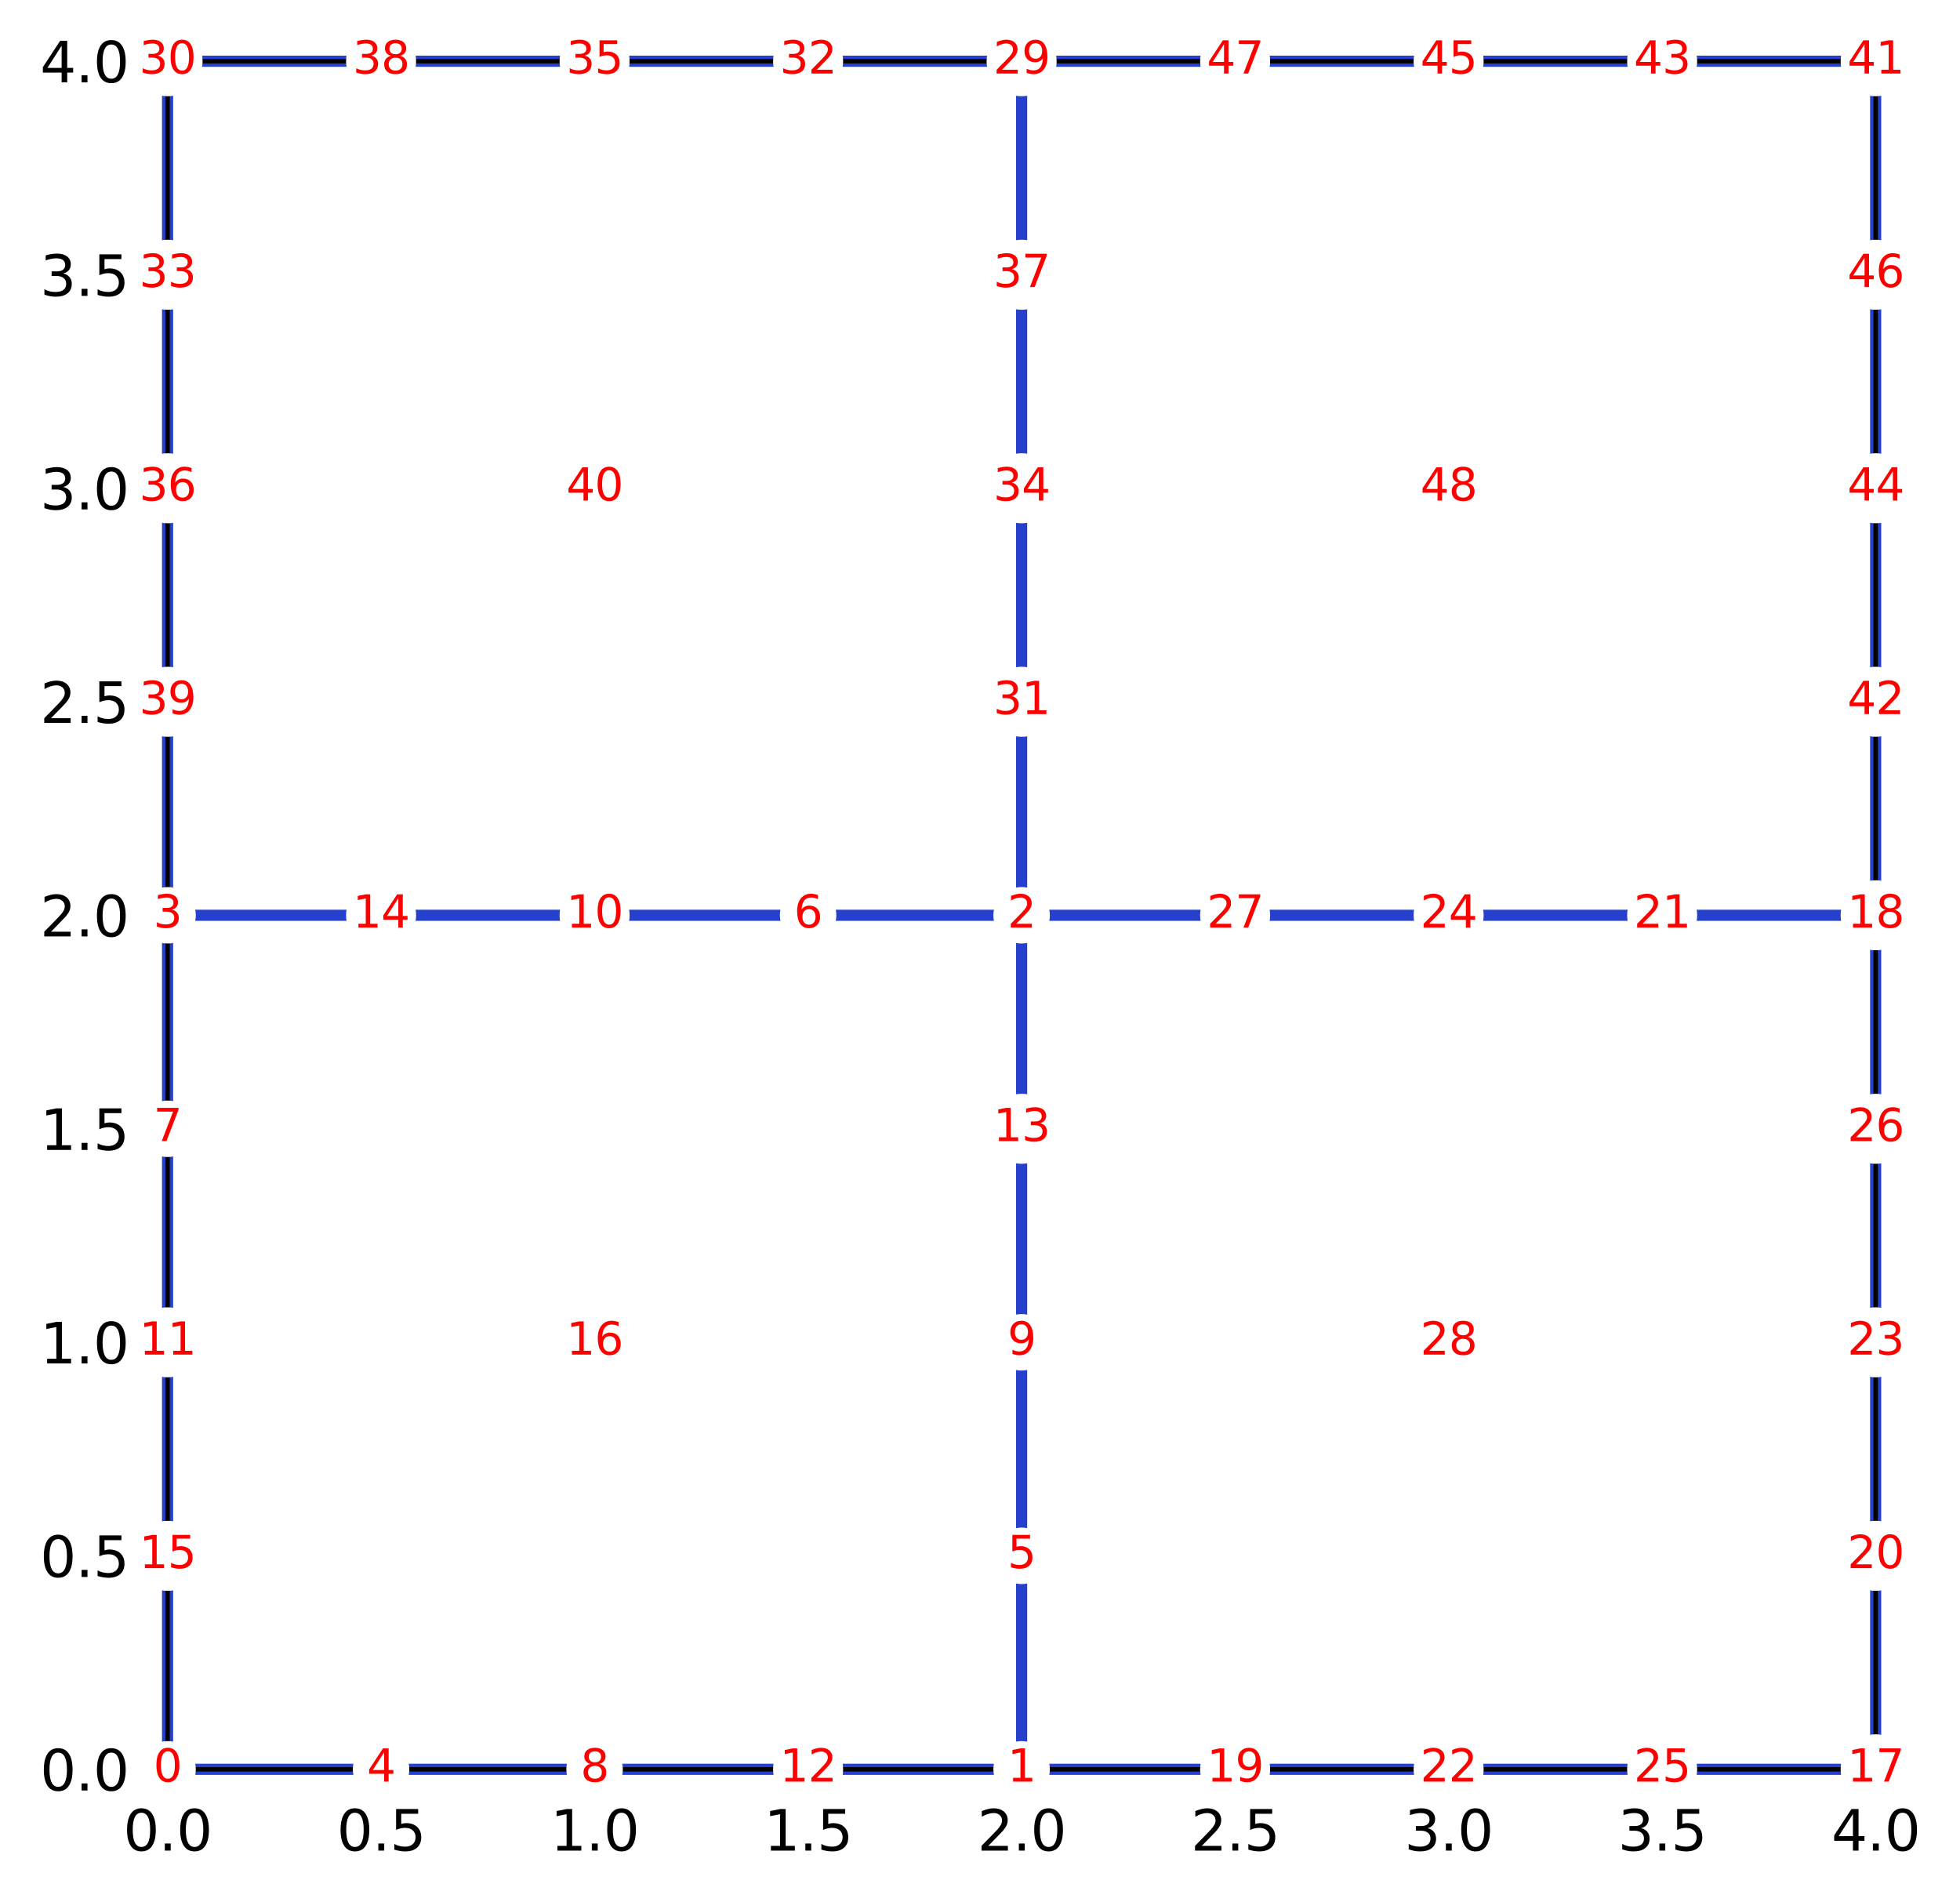 <?xml version="1.0" encoding="utf-8" standalone="no"?>
<!DOCTYPE svg PUBLIC "-//W3C//DTD SVG 1.1//EN"
  "http://www.w3.org/Graphics/SVG/1.1/DTD/svg11.dtd">
<svg xmlns:xlink="http://www.w3.org/1999/xlink" width="352.104pt" height="341.727pt" viewBox="0 0 352.104 341.727" xmlns="http://www.w3.org/2000/svg" version="1.1">
 <defs>
  <style type="text/css">*{stroke-linejoin: round; stroke-linecap: butt}</style>
 </defs>
 <g id="figure_1">
  <g id="patch_1">
   <path d="M 0 341.727 
L 352.104 341.727 
L 352.104 0 
L 0 0 
z
" style="fill: #ffffff"/>
  </g>
  <g id="axes_1">
   <g id="patch_2">
    <path d="M 30.103 317.849 
L 336.952 317.849 
L 336.952 10.999 
L 30.103 10.999 
z
" style="fill: #ffffff"/>
   </g>
   <g id="patch_3">
    <path d="M 30.103 164.424 
C 30.103 113.282 30.103 62.141 30.103 10.999 
M 183.528 10.999 
C 234.669 10.999 285.811 10.999 336.952 10.999 
M 183.528 10.999 
C 183.528 62.141 183.528 113.282 183.528 164.424 
M 30.103 164.424 
C 81.245 164.424 132.386 164.424 183.528 164.424 
M 336.952 317.849 
C 285.811 317.849 234.669 317.849 183.528 317.849 
M 336.952 10.999 
C 336.952 62.141 336.952 113.282 336.952 164.424 
M 183.528 317.849 
C 132.386 317.849 81.245 317.849 30.103 317.849 
M 336.952 164.424 
C 336.952 215.565 336.952 266.707 336.952 317.849 
M 183.528 164.424 
C 234.669 164.424 285.811 164.424 336.952 164.424 
M 30.103 317.849 
C 30.103 266.707 30.103 215.565 30.103 164.424 
M 30.103 10.999 
C 81.245 10.999 132.386 10.999 183.528 10.999 
M 183.528 164.424 
C 183.528 215.565 183.528 266.707 183.528 317.849 
" style="fill: none; stroke: #2440cd; stroke-width: 2; stroke-linejoin: miter"/>
   </g>
   <g id="matplotlib.axis_1">
    <g id="xtick_1">
     <g id="line2d_1">
      <defs>
       <path id="m50e569159c" d="M 0 0 
L 0 3.5 
" style="stroke: #000000; stroke-width: 0.8"/>
      </defs>
      <g>
       <use xlink:href="#m50e569159c" x="30.103" y="317.849" style="stroke: #000000; stroke-width: 0.8"/>
      </g>
     </g>
     <g id="text_1">
      <!-- 0.0 -->
      <g transform="translate(22.152 332.447)scale(0.1 -0.1)">
       <defs>
        <path id="DejaVuSans-30" d="M 2034 4250 
Q 1547 4250 1301 3770 
Q 1056 3291 1056 2328 
Q 1056 1369 1301 889 
Q 1547 409 2034 409 
Q 2525 409 2770 889 
Q 3016 1369 3016 2328 
Q 3016 3291 2770 3770 
Q 2525 4250 2034 4250 
z
M 2034 4750 
Q 2819 4750 3233 4129 
Q 3647 3509 3647 2328 
Q 3647 1150 3233 529 
Q 2819 -91 2034 -91 
Q 1250 -91 836 529 
Q 422 1150 422 2328 
Q 422 3509 836 4129 
Q 1250 4750 2034 4750 
z
" transform="scale(0.016)"/>
        <path id="DejaVuSans-2e" d="M 684 794 
L 1344 794 
L 1344 0 
L 684 0 
L 684 794 
z
" transform="scale(0.016)"/>
       </defs>
       <use xlink:href="#DejaVuSans-30"/>
       <use xlink:href="#DejaVuSans-2e" x="63.623"/>
       <use xlink:href="#DejaVuSans-30" x="95.41"/>
      </g>
     </g>
    </g>
    <g id="xtick_2">
     <g id="line2d_2">
      <g>
       <use xlink:href="#m50e569159c" x="68.459" y="317.849" style="stroke: #000000; stroke-width: 0.8"/>
      </g>
     </g>
     <g id="text_2">
      <!-- 0.5 -->
      <g transform="translate(60.508 332.447)scale(0.1 -0.1)">
       <defs>
        <path id="DejaVuSans-35" d="M 691 4666 
L 3169 4666 
L 3169 4134 
L 1269 4134 
L 1269 2991 
Q 1406 3038 1543 3061 
Q 1681 3084 1819 3084 
Q 2600 3084 3056 2656 
Q 3513 2228 3513 1497 
Q 3513 744 3044 326 
Q 2575 -91 1722 -91 
Q 1428 -91 1123 -41 
Q 819 9 494 109 
L 494 744 
Q 775 591 1075 516 
Q 1375 441 1709 441 
Q 2250 441 2565 725 
Q 2881 1009 2881 1497 
Q 2881 1984 2565 2268 
Q 2250 2553 1709 2553 
Q 1456 2553 1204 2497 
Q 953 2441 691 2322 
L 691 4666 
z
" transform="scale(0.016)"/>
       </defs>
       <use xlink:href="#DejaVuSans-30"/>
       <use xlink:href="#DejaVuSans-2e" x="63.623"/>
       <use xlink:href="#DejaVuSans-35" x="95.41"/>
      </g>
     </g>
    </g>
    <g id="xtick_3">
     <g id="line2d_3">
      <g>
       <use xlink:href="#m50e569159c" x="106.815" y="317.849" style="stroke: #000000; stroke-width: 0.8"/>
      </g>
     </g>
     <g id="text_3">
      <!-- 1.0 -->
      <g transform="translate(98.864 332.447)scale(0.1 -0.1)">
       <defs>
        <path id="DejaVuSans-31" d="M 794 531 
L 1825 531 
L 1825 4091 
L 703 3866 
L 703 4441 
L 1819 4666 
L 2450 4666 
L 2450 531 
L 3481 531 
L 3481 0 
L 794 0 
L 794 531 
z
" transform="scale(0.016)"/>
       </defs>
       <use xlink:href="#DejaVuSans-31"/>
       <use xlink:href="#DejaVuSans-2e" x="63.623"/>
       <use xlink:href="#DejaVuSans-30" x="95.41"/>
      </g>
     </g>
    </g>
    <g id="xtick_4">
     <g id="line2d_4">
      <g>
       <use xlink:href="#m50e569159c" x="145.172" y="317.849" style="stroke: #000000; stroke-width: 0.8"/>
      </g>
     </g>
     <g id="text_4">
      <!-- 1.5 -->
      <g transform="translate(137.22 332.447)scale(0.1 -0.1)">
       <use xlink:href="#DejaVuSans-31"/>
       <use xlink:href="#DejaVuSans-2e" x="63.623"/>
       <use xlink:href="#DejaVuSans-35" x="95.41"/>
      </g>
     </g>
    </g>
    <g id="xtick_5">
     <g id="line2d_5">
      <g>
       <use xlink:href="#m50e569159c" x="183.528" y="317.849" style="stroke: #000000; stroke-width: 0.8"/>
      </g>
     </g>
     <g id="text_5">
      <!-- 2.0 -->
      <g transform="translate(175.576 332.447)scale(0.1 -0.1)">
       <defs>
        <path id="DejaVuSans-32" d="M 1228 531 
L 3431 531 
L 3431 0 
L 469 0 
L 469 531 
Q 828 903 1448 1529 
Q 2069 2156 2228 2338 
Q 2531 2678 2651 2914 
Q 2772 3150 2772 3378 
Q 2772 3750 2511 3984 
Q 2250 4219 1831 4219 
Q 1534 4219 1204 4116 
Q 875 4013 500 3803 
L 500 4441 
Q 881 4594 1212 4672 
Q 1544 4750 1819 4750 
Q 2544 4750 2975 4387 
Q 3406 4025 3406 3419 
Q 3406 3131 3298 2873 
Q 3191 2616 2906 2266 
Q 2828 2175 2409 1742 
Q 1991 1309 1228 531 
z
" transform="scale(0.016)"/>
       </defs>
       <use xlink:href="#DejaVuSans-32"/>
       <use xlink:href="#DejaVuSans-2e" x="63.623"/>
       <use xlink:href="#DejaVuSans-30" x="95.41"/>
      </g>
     </g>
    </g>
    <g id="xtick_6">
     <g id="line2d_6">
      <g>
       <use xlink:href="#m50e569159c" x="221.884" y="317.849" style="stroke: #000000; stroke-width: 0.8"/>
      </g>
     </g>
     <g id="text_6">
      <!-- 2.5 -->
      <g transform="translate(213.932 332.447)scale(0.1 -0.1)">
       <use xlink:href="#DejaVuSans-32"/>
       <use xlink:href="#DejaVuSans-2e" x="63.623"/>
       <use xlink:href="#DejaVuSans-35" x="95.41"/>
      </g>
     </g>
    </g>
    <g id="xtick_7">
     <g id="line2d_7">
      <g>
       <use xlink:href="#m50e569159c" x="260.24" y="317.849" style="stroke: #000000; stroke-width: 0.8"/>
      </g>
     </g>
     <g id="text_7">
      <!-- 3.0 -->
      <g transform="translate(252.289 332.447)scale(0.1 -0.1)">
       <defs>
        <path id="DejaVuSans-33" d="M 2597 2516 
Q 3050 2419 3304 2112 
Q 3559 1806 3559 1356 
Q 3559 666 3084 287 
Q 2609 -91 1734 -91 
Q 1441 -91 1130 -33 
Q 819 25 488 141 
L 488 750 
Q 750 597 1062 519 
Q 1375 441 1716 441 
Q 2309 441 2620 675 
Q 2931 909 2931 1356 
Q 2931 1769 2642 2001 
Q 2353 2234 1838 2234 
L 1294 2234 
L 1294 2753 
L 1863 2753 
Q 2328 2753 2575 2939 
Q 2822 3125 2822 3475 
Q 2822 3834 2567 4026 
Q 2313 4219 1838 4219 
Q 1578 4219 1281 4162 
Q 984 4106 628 3988 
L 628 4550 
Q 988 4650 1302 4700 
Q 1616 4750 1894 4750 
Q 2613 4750 3031 4423 
Q 3450 4097 3450 3541 
Q 3450 3153 3228 2886 
Q 3006 2619 2597 2516 
z
" transform="scale(0.016)"/>
       </defs>
       <use xlink:href="#DejaVuSans-33"/>
       <use xlink:href="#DejaVuSans-2e" x="63.623"/>
       <use xlink:href="#DejaVuSans-30" x="95.41"/>
      </g>
     </g>
    </g>
    <g id="xtick_8">
     <g id="line2d_8">
      <g>
       <use xlink:href="#m50e569159c" x="298.596" y="317.849" style="stroke: #000000; stroke-width: 0.8"/>
      </g>
     </g>
     <g id="text_8">
      <!-- 3.5 -->
      <g transform="translate(290.645 332.447)scale(0.1 -0.1)">
       <use xlink:href="#DejaVuSans-33"/>
       <use xlink:href="#DejaVuSans-2e" x="63.623"/>
       <use xlink:href="#DejaVuSans-35" x="95.41"/>
      </g>
     </g>
    </g>
    <g id="xtick_9">
     <g id="line2d_9">
      <g>
       <use xlink:href="#m50e569159c" x="336.952" y="317.849" style="stroke: #000000; stroke-width: 0.8"/>
      </g>
     </g>
     <g id="text_9">
      <!-- 4.0 -->
      <g transform="translate(329.001 332.447)scale(0.1 -0.1)">
       <defs>
        <path id="DejaVuSans-34" d="M 2419 4116 
L 825 1625 
L 2419 1625 
L 2419 4116 
z
M 2253 4666 
L 3047 4666 
L 3047 1625 
L 3713 1625 
L 3713 1100 
L 3047 1100 
L 3047 0 
L 2419 0 
L 2419 1100 
L 313 1100 
L 313 1709 
L 2253 4666 
z
" transform="scale(0.016)"/>
       </defs>
       <use xlink:href="#DejaVuSans-34"/>
       <use xlink:href="#DejaVuSans-2e" x="63.623"/>
       <use xlink:href="#DejaVuSans-30" x="95.41"/>
      </g>
     </g>
    </g>
   </g>
   <g id="matplotlib.axis_2">
    <g id="ytick_1">
     <g id="line2d_10">
      <defs>
       <path id="me2e0b6a404" d="M 0 0 
L -3.5 0 
" style="stroke: #000000; stroke-width: 0.8"/>
      </defs>
      <g>
       <use xlink:href="#me2e0b6a404" x="30.103" y="317.849" style="stroke: #000000; stroke-width: 0.8"/>
      </g>
     </g>
     <g id="text_10">
      <!-- 0.0 -->
      <g transform="translate(7.2 321.648)scale(0.1 -0.1)">
       <use xlink:href="#DejaVuSans-30"/>
       <use xlink:href="#DejaVuSans-2e" x="63.623"/>
       <use xlink:href="#DejaVuSans-30" x="95.41"/>
      </g>
     </g>
    </g>
    <g id="ytick_2">
     <g id="line2d_11">
      <g>
       <use xlink:href="#me2e0b6a404" x="30.103" y="279.492" style="stroke: #000000; stroke-width: 0.8"/>
      </g>
     </g>
     <g id="text_11">
      <!-- 0.5 -->
      <g transform="translate(7.2 283.292)scale(0.1 -0.1)">
       <use xlink:href="#DejaVuSans-30"/>
       <use xlink:href="#DejaVuSans-2e" x="63.623"/>
       <use xlink:href="#DejaVuSans-35" x="95.41"/>
      </g>
     </g>
    </g>
    <g id="ytick_3">
     <g id="line2d_12">
      <g>
       <use xlink:href="#me2e0b6a404" x="30.103" y="241.136" style="stroke: #000000; stroke-width: 0.8"/>
      </g>
     </g>
     <g id="text_12">
      <!-- 1.0 -->
      <g transform="translate(7.2 244.935)scale(0.1 -0.1)">
       <use xlink:href="#DejaVuSans-31"/>
       <use xlink:href="#DejaVuSans-2e" x="63.623"/>
       <use xlink:href="#DejaVuSans-30" x="95.41"/>
      </g>
     </g>
    </g>
    <g id="ytick_4">
     <g id="line2d_13">
      <g>
       <use xlink:href="#me2e0b6a404" x="30.103" y="202.78" style="stroke: #000000; stroke-width: 0.8"/>
      </g>
     </g>
     <g id="text_13">
      <!-- 1.5 -->
      <g transform="translate(7.2 206.579)scale(0.1 -0.1)">
       <use xlink:href="#DejaVuSans-31"/>
       <use xlink:href="#DejaVuSans-2e" x="63.623"/>
       <use xlink:href="#DejaVuSans-35" x="95.41"/>
      </g>
     </g>
    </g>
    <g id="ytick_5">
     <g id="line2d_14">
      <g>
       <use xlink:href="#me2e0b6a404" x="30.103" y="164.424" style="stroke: #000000; stroke-width: 0.8"/>
      </g>
     </g>
     <g id="text_14">
      <!-- 2.0 -->
      <g transform="translate(7.2 168.223)scale(0.1 -0.1)">
       <use xlink:href="#DejaVuSans-32"/>
       <use xlink:href="#DejaVuSans-2e" x="63.623"/>
       <use xlink:href="#DejaVuSans-30" x="95.41"/>
      </g>
     </g>
    </g>
    <g id="ytick_6">
     <g id="line2d_15">
      <g>
       <use xlink:href="#me2e0b6a404" x="30.103" y="126.068" style="stroke: #000000; stroke-width: 0.8"/>
      </g>
     </g>
     <g id="text_15">
      <!-- 2.5 -->
      <g transform="translate(7.2 129.867)scale(0.1 -0.1)">
       <use xlink:href="#DejaVuSans-32"/>
       <use xlink:href="#DejaVuSans-2e" x="63.623"/>
       <use xlink:href="#DejaVuSans-35" x="95.41"/>
      </g>
     </g>
    </g>
    <g id="ytick_7">
     <g id="line2d_16">
      <g>
       <use xlink:href="#me2e0b6a404" x="30.103" y="87.712" style="stroke: #000000; stroke-width: 0.8"/>
      </g>
     </g>
     <g id="text_16">
      <!-- 3.0 -->
      <g transform="translate(7.2 91.511)scale(0.1 -0.1)">
       <use xlink:href="#DejaVuSans-33"/>
       <use xlink:href="#DejaVuSans-2e" x="63.623"/>
       <use xlink:href="#DejaVuSans-30" x="95.41"/>
      </g>
     </g>
    </g>
    <g id="ytick_8">
     <g id="line2d_17">
      <g>
       <use xlink:href="#me2e0b6a404" x="30.103" y="49.355" style="stroke: #000000; stroke-width: 0.8"/>
      </g>
     </g>
     <g id="text_17">
      <!-- 3.5 -->
      <g transform="translate(7.2 53.155)scale(0.1 -0.1)">
       <use xlink:href="#DejaVuSans-33"/>
       <use xlink:href="#DejaVuSans-2e" x="63.623"/>
       <use xlink:href="#DejaVuSans-35" x="95.41"/>
      </g>
     </g>
    </g>
    <g id="ytick_9">
     <g id="line2d_18">
      <g>
       <use xlink:href="#me2e0b6a404" x="30.103" y="10.999" style="stroke: #000000; stroke-width: 0.8"/>
      </g>
     </g>
     <g id="text_18">
      <!-- 4.0 -->
      <g transform="translate(7.2 14.798)scale(0.1 -0.1)">
       <use xlink:href="#DejaVuSans-34"/>
       <use xlink:href="#DejaVuSans-2e" x="63.623"/>
       <use xlink:href="#DejaVuSans-30" x="95.41"/>
      </g>
     </g>
    </g>
   </g>
   <g id="patch_4">
    <path d="M 30.103 317.849 
L 30.103 10.999 
" style="fill: none; stroke: #000000; stroke-width: 0.8; stroke-linejoin: miter; stroke-linecap: square"/>
   </g>
   <g id="patch_5">
    <path d="M 336.952 317.849 
L 336.952 10.999 
" style="fill: none; stroke: #000000; stroke-width: 0.8; stroke-linejoin: miter; stroke-linecap: square"/>
   </g>
   <g id="patch_6">
    <path d="M 30.103 317.849 
L 336.952 317.849 
" style="fill: none; stroke: #000000; stroke-width: 0.8; stroke-linejoin: miter; stroke-linecap: square"/>
   </g>
   <g id="patch_7">
    <path d="M 30.103 10.999 
L 336.952 10.999 
" style="fill: none; stroke: #000000; stroke-width: 0.8; stroke-linejoin: miter; stroke-linecap: square"/>
   </g>
   <g id="text_19">
    <g id="patch_8">
     <path d="M 30.103 322.92 
C 31.448 322.92 32.738 322.385 33.689 321.434 
C 34.64 320.483 35.174 319.193 35.174 317.849 
C 35.174 316.504 34.64 315.214 33.689 314.263 
C 32.738 313.312 31.448 312.777 30.103 312.777 
C 28.758 312.777 27.468 313.312 26.517 314.263 
C 25.566 315.214 25.032 316.504 25.032 317.849 
C 25.032 319.193 25.566 320.483 26.517 321.434 
C 27.468 322.385 28.758 322.92 30.103 322.92 
z
" style="fill: #ffffff"/>
    </g>
    <!-- 0 -->
    <g style="fill: #ff0000" transform="translate(27.558 320.056)scale(0.08 -0.08)">
     <use xlink:href="#DejaVuSans-30"/>
    </g>
   </g>
   <g id="text_20">
    <g id="patch_9">
     <path d="M 183.528 322.92 
C 184.873 322.92 186.163 322.385 187.114 321.434 
C 188.065 320.483 188.599 319.193 188.599 317.849 
C 188.599 316.504 188.065 315.214 187.114 314.263 
C 186.163 313.312 184.873 312.777 183.528 312.777 
C 182.183 312.777 180.893 313.312 179.942 314.263 
C 178.991 315.214 178.457 316.504 178.457 317.849 
C 178.457 319.193 178.991 320.483 179.942 321.434 
C 180.893 322.385 182.183 322.92 183.528 322.92 
z
" style="fill: #ffffff"/>
    </g>
    <!-- 1 -->
    <g style="fill: #ff0000" transform="translate(180.983 320.056)scale(0.08 -0.08)">
     <use xlink:href="#DejaVuSans-31"/>
    </g>
   </g>
   <g id="text_21">
    <g id="patch_10">
     <path d="M 183.528 169.495 
C 184.873 169.495 186.163 168.961 187.114 168.01 
C 188.065 167.059 188.599 165.769 188.599 164.424 
C 188.599 163.079 188.065 161.789 187.114 160.838 
C 186.163 159.887 184.873 159.353 183.528 159.353 
C 182.183 159.353 180.893 159.887 179.942 160.838 
C 178.991 161.789 178.457 163.079 178.457 164.424 
C 178.457 165.769 178.991 167.059 179.942 168.01 
C 180.893 168.961 182.183 169.495 183.528 169.495 
z
" style="fill: #ffffff"/>
    </g>
    <!-- 2 -->
    <g style="fill: #ff0000" transform="translate(180.983 166.631)scale(0.08 -0.08)">
     <use xlink:href="#DejaVuSans-32"/>
    </g>
   </g>
   <g id="text_22">
    <g id="patch_11">
     <path d="M 30.103 169.495 
C 31.448 169.495 32.738 168.961 33.689 168.01 
C 34.64 167.059 35.174 165.769 35.174 164.424 
C 35.174 163.079 34.64 161.789 33.689 160.838 
C 32.738 159.887 31.448 159.353 30.103 159.353 
C 28.758 159.353 27.468 159.887 26.517 160.838 
C 25.566 161.789 25.032 163.079 25.032 164.424 
C 25.032 165.769 25.566 167.059 26.517 168.01 
C 27.468 168.961 28.758 169.495 30.103 169.495 
z
" style="fill: #ffffff"/>
    </g>
    <!-- 3 -->
    <g style="fill: #ff0000" transform="translate(27.558 166.631)scale(0.08 -0.08)">
     <use xlink:href="#DejaVuSans-33"/>
    </g>
   </g>
   <g id="text_23">
    <g id="patch_12">
     <path d="M 68.459 322.92 
C 69.804 322.92 71.094 322.385 72.045 321.434 
C 72.996 320.483 73.531 319.193 73.531 317.849 
C 73.531 316.504 72.996 315.214 72.045 314.263 
C 71.094 313.312 69.804 312.777 68.459 312.777 
C 67.114 312.777 65.824 313.312 64.873 314.263 
C 63.922 315.214 63.388 316.504 63.388 317.849 
C 63.388 319.193 63.922 320.483 64.873 321.434 
C 65.824 322.385 67.114 322.92 68.459 322.92 
z
" style="fill: #ffffff"/>
    </g>
    <!-- 4 -->
    <g style="fill: #ff0000" transform="translate(65.914 320.056)scale(0.08 -0.08)">
     <use xlink:href="#DejaVuSans-34"/>
    </g>
   </g>
   <g id="text_24">
    <g id="patch_13">
     <path d="M 183.528 284.564 
C 184.873 284.564 186.163 284.029 187.114 283.078 
C 188.065 282.127 188.599 280.837 188.599 279.492 
C 188.599 278.147 188.065 276.857 187.114 275.906 
C 186.163 274.955 184.873 274.421 183.528 274.421 
C 182.183 274.421 180.893 274.955 179.942 275.906 
C 178.991 276.857 178.457 278.147 178.457 279.492 
C 178.457 280.837 178.991 282.127 179.942 283.078 
C 180.893 284.029 182.183 284.564 183.528 284.564 
z
" style="fill: #ffffff"/>
    </g>
    <!-- 5 -->
    <g style="fill: #ff0000" transform="translate(180.983 281.7)scale(0.08 -0.08)">
     <use xlink:href="#DejaVuSans-35"/>
    </g>
   </g>
   <g id="text_25">
    <g id="patch_14">
     <path d="M 145.172 169.495 
C 146.517 169.495 147.807 168.961 148.758 168.01 
C 149.709 167.059 150.243 165.769 150.243 164.424 
C 150.243 163.079 149.709 161.789 148.758 160.838 
C 147.807 159.887 146.517 159.353 145.172 159.353 
C 143.827 159.353 142.537 159.887 141.586 160.838 
C 140.635 161.789 140.1 163.079 140.1 164.424 
C 140.1 165.769 140.635 167.059 141.586 168.01 
C 142.537 168.961 143.827 169.495 145.172 169.495 
z
" style="fill: #ffffff"/>
    </g>
    <!-- 6 -->
    <g style="fill: #ff0000" transform="translate(142.627 166.631)scale(0.08 -0.08)">
     <defs>
      <path id="DejaVuSans-36" d="M 2113 2584 
Q 1688 2584 1439 2293 
Q 1191 2003 1191 1497 
Q 1191 994 1439 701 
Q 1688 409 2113 409 
Q 2538 409 2786 701 
Q 3034 994 3034 1497 
Q 3034 2003 2786 2293 
Q 2538 2584 2113 2584 
z
M 3366 4563 
L 3366 3988 
Q 3128 4100 2886 4159 
Q 2644 4219 2406 4219 
Q 1781 4219 1451 3797 
Q 1122 3375 1075 2522 
Q 1259 2794 1537 2939 
Q 1816 3084 2150 3084 
Q 2853 3084 3261 2657 
Q 3669 2231 3669 1497 
Q 3669 778 3244 343 
Q 2819 -91 2113 -91 
Q 1303 -91 875 529 
Q 447 1150 447 2328 
Q 447 3434 972 4092 
Q 1497 4750 2381 4750 
Q 2619 4750 2861 4703 
Q 3103 4656 3366 4563 
z
" transform="scale(0.016)"/>
     </defs>
     <use xlink:href="#DejaVuSans-36"/>
    </g>
   </g>
   <g id="text_26">
    <g id="patch_15">
     <path d="M 30.103 207.851 
C 31.448 207.851 32.738 207.317 33.689 206.366 
C 34.64 205.415 35.174 204.125 35.174 202.78 
C 35.174 201.435 34.64 200.145 33.689 199.194 
C 32.738 198.243 31.448 197.709 30.103 197.709 
C 28.758 197.709 27.468 198.243 26.517 199.194 
C 25.566 200.145 25.032 201.435 25.032 202.78 
C 25.032 204.125 25.566 205.415 26.517 206.366 
C 27.468 207.317 28.758 207.851 30.103 207.851 
z
" style="fill: #ffffff"/>
    </g>
    <!-- 7 -->
    <g style="fill: #ff0000" transform="translate(27.558 204.988)scale(0.08 -0.08)">
     <defs>
      <path id="DejaVuSans-37" d="M 525 4666 
L 3525 4666 
L 3525 4397 
L 1831 0 
L 1172 0 
L 2766 4134 
L 525 4134 
L 525 4666 
z
" transform="scale(0.016)"/>
     </defs>
     <use xlink:href="#DejaVuSans-37"/>
    </g>
   </g>
   <g id="text_27">
    <g id="patch_16">
     <path d="M 106.815 322.92 
C 108.16 322.92 109.45 322.385 110.401 321.434 
C 111.352 320.483 111.887 319.193 111.887 317.849 
C 111.887 316.504 111.352 315.214 110.401 314.263 
C 109.45 313.312 108.16 312.777 106.815 312.777 
C 105.471 312.777 104.181 313.312 103.23 314.263 
C 102.279 315.214 101.744 316.504 101.744 317.849 
C 101.744 319.193 102.279 320.483 103.23 321.434 
C 104.181 322.385 105.471 322.92 106.815 322.92 
z
" style="fill: #ffffff"/>
    </g>
    <!-- 8 -->
    <g style="fill: #ff0000" transform="translate(104.27 320.056)scale(0.08 -0.08)">
     <defs>
      <path id="DejaVuSans-38" d="M 2034 2216 
Q 1584 2216 1326 1975 
Q 1069 1734 1069 1313 
Q 1069 891 1326 650 
Q 1584 409 2034 409 
Q 2484 409 2743 651 
Q 3003 894 3003 1313 
Q 3003 1734 2745 1975 
Q 2488 2216 2034 2216 
z
M 1403 2484 
Q 997 2584 770 2862 
Q 544 3141 544 3541 
Q 544 4100 942 4425 
Q 1341 4750 2034 4750 
Q 2731 4750 3128 4425 
Q 3525 4100 3525 3541 
Q 3525 3141 3298 2862 
Q 3072 2584 2669 2484 
Q 3125 2378 3379 2068 
Q 3634 1759 3634 1313 
Q 3634 634 3220 271 
Q 2806 -91 2034 -91 
Q 1263 -91 848 271 
Q 434 634 434 1313 
Q 434 1759 690 2068 
Q 947 2378 1403 2484 
z
M 1172 3481 
Q 1172 3119 1398 2916 
Q 1625 2713 2034 2713 
Q 2441 2713 2670 2916 
Q 2900 3119 2900 3481 
Q 2900 3844 2670 4047 
Q 2441 4250 2034 4250 
Q 1625 4250 1398 4047 
Q 1172 3844 1172 3481 
z
" transform="scale(0.016)"/>
     </defs>
     <use xlink:href="#DejaVuSans-38"/>
    </g>
   </g>
   <g id="text_28">
    <g id="patch_17">
     <path d="M 183.528 246.207 
C 184.873 246.207 186.163 245.673 187.114 244.722 
C 188.065 243.771 188.599 242.481 188.599 241.136 
C 188.599 239.791 188.065 238.501 187.114 237.55 
C 186.163 236.599 184.873 236.065 183.528 236.065 
C 182.183 236.065 180.893 236.599 179.942 237.55 
C 178.991 238.501 178.457 239.791 178.457 241.136 
C 178.457 242.481 178.991 243.771 179.942 244.722 
C 180.893 245.673 182.183 246.207 183.528 246.207 
z
" style="fill: #ffffff"/>
    </g>
    <!-- 9 -->
    <g style="fill: #ff0000" transform="translate(180.983 243.344)scale(0.08 -0.08)">
     <defs>
      <path id="DejaVuSans-39" d="M 703 97 
L 703 672 
Q 941 559 1184 500 
Q 1428 441 1663 441 
Q 2288 441 2617 861 
Q 2947 1281 2994 2138 
Q 2813 1869 2534 1725 
Q 2256 1581 1919 1581 
Q 1219 1581 811 2004 
Q 403 2428 403 3163 
Q 403 3881 828 4315 
Q 1253 4750 1959 4750 
Q 2769 4750 3195 4129 
Q 3622 3509 3622 2328 
Q 3622 1225 3098 567 
Q 2575 -91 1691 -91 
Q 1453 -91 1209 -44 
Q 966 3 703 97 
z
M 1959 2075 
Q 2384 2075 2632 2365 
Q 2881 2656 2881 3163 
Q 2881 3666 2632 3958 
Q 2384 4250 1959 4250 
Q 1534 4250 1286 3958 
Q 1038 3666 1038 3163 
Q 1038 2656 1286 2365 
Q 1534 2075 1959 2075 
z
" transform="scale(0.016)"/>
     </defs>
     <use xlink:href="#DejaVuSans-39"/>
    </g>
   </g>
   <g id="text_29">
    <g id="patch_18">
     <path d="M 106.815 170.714 
C 108.484 170.714 110.084 170.051 111.263 168.872 
C 112.443 167.692 113.105 166.092 113.105 164.424 
C 113.105 162.756 112.443 161.156 111.263 159.976 
C 110.084 158.797 108.484 158.134 106.815 158.134 
C 105.147 158.134 103.547 158.797 102.368 159.976 
C 101.188 161.156 100.525 162.756 100.525 164.424 
C 100.525 166.092 101.188 167.692 102.368 168.872 
C 103.547 170.051 105.147 170.714 106.815 170.714 
z
" style="fill: #ffffff"/>
    </g>
    <!-- 10 -->
    <g style="fill: #ff0000" transform="translate(101.725 166.631)scale(0.08 -0.08)">
     <use xlink:href="#DejaVuSans-31"/>
     <use xlink:href="#DejaVuSans-30" x="63.623"/>
    </g>
   </g>
   <g id="text_30">
    <g id="patch_19">
     <path d="M 30.103 247.426 
C 31.771 247.426 33.371 246.763 34.551 245.584 
C 35.73 244.404 36.393 242.804 36.393 241.136 
C 36.393 239.468 35.73 237.868 34.551 236.689 
C 33.371 235.509 31.771 234.846 30.103 234.846 
C 28.435 234.846 26.835 235.509 25.655 236.689 
C 24.476 237.868 23.813 239.468 23.813 241.136 
C 23.813 242.804 24.476 244.404 25.655 245.584 
C 26.835 246.763 28.435 247.426 30.103 247.426 
z
" style="fill: #ffffff"/>
    </g>
    <!-- 11 -->
    <g style="fill: #ff0000" transform="translate(25.013 243.344)scale(0.08 -0.08)">
     <use xlink:href="#DejaVuSans-31"/>
     <use xlink:href="#DejaVuSans-31" x="63.623"/>
    </g>
   </g>
   <g id="text_31">
    <g id="patch_20">
     <path d="M 145.172 324.139 
C 146.84 324.139 148.44 323.476 149.619 322.296 
C 150.799 321.117 151.462 319.517 151.462 317.849 
C 151.462 316.18 150.799 314.58 149.619 313.401 
C 148.44 312.221 146.84 311.559 145.172 311.559 
C 143.503 311.559 141.903 312.221 140.724 313.401 
C 139.544 314.58 138.882 316.18 138.882 317.849 
C 138.882 319.517 139.544 321.117 140.724 322.296 
C 141.903 323.476 143.503 324.139 145.172 324.139 
z
" style="fill: #ffffff"/>
    </g>
    <!-- 12 -->
    <g style="fill: #ff0000" transform="translate(140.082 320.056)scale(0.08 -0.08)">
     <use xlink:href="#DejaVuSans-31"/>
     <use xlink:href="#DejaVuSans-32" x="63.623"/>
    </g>
   </g>
   <g id="text_32">
    <g id="patch_21">
     <path d="M 183.528 209.07 
C 185.196 209.07 186.796 208.407 187.975 207.228 
C 189.155 206.048 189.818 204.448 189.818 202.78 
C 189.818 201.112 189.155 199.512 187.975 198.332 
C 186.796 197.153 185.196 196.49 183.528 196.49 
C 181.86 196.49 180.26 197.153 179.08 198.332 
C 177.901 199.512 177.238 201.112 177.238 202.78 
C 177.238 204.448 177.901 206.048 179.08 207.228 
C 180.26 208.407 181.86 209.07 183.528 209.07 
z
" style="fill: #ffffff"/>
    </g>
    <!-- 13 -->
    <g style="fill: #ff0000" transform="translate(178.438 204.988)scale(0.08 -0.08)">
     <use xlink:href="#DejaVuSans-31"/>
     <use xlink:href="#DejaVuSans-33" x="63.623"/>
    </g>
   </g>
   <g id="text_33">
    <g id="patch_22">
     <path d="M 68.459 170.714 
C 70.127 170.714 71.727 170.051 72.907 168.872 
C 74.087 167.692 74.749 166.092 74.749 164.424 
C 74.749 162.756 74.087 161.156 72.907 159.976 
C 71.727 158.797 70.127 158.134 68.459 158.134 
C 66.791 158.134 65.191 158.797 64.012 159.976 
C 62.832 161.156 62.169 162.756 62.169 164.424 
C 62.169 166.092 62.832 167.692 64.012 168.872 
C 65.191 170.051 66.791 170.714 68.459 170.714 
z
" style="fill: #ffffff"/>
    </g>
    <!-- 14 -->
    <g style="fill: #ff0000" transform="translate(63.369 166.631)scale(0.08 -0.08)">
     <use xlink:href="#DejaVuSans-31"/>
     <use xlink:href="#DejaVuSans-34" x="63.623"/>
    </g>
   </g>
   <g id="text_34">
    <g id="patch_23">
     <path d="M 30.103 285.782 
C 31.771 285.782 33.371 285.12 34.551 283.94 
C 35.73 282.761 36.393 281.16 36.393 279.492 
C 36.393 277.824 35.73 276.224 34.551 275.045 
C 33.371 273.865 31.771 273.202 30.103 273.202 
C 28.435 273.202 26.835 273.865 25.655 275.045 
C 24.476 276.224 23.813 277.824 23.813 279.492 
C 23.813 281.16 24.476 282.761 25.655 283.94 
C 26.835 285.12 28.435 285.782 30.103 285.782 
z
" style="fill: #ffffff"/>
    </g>
    <!-- 15 -->
    <g style="fill: #ff0000" transform="translate(25.013 281.7)scale(0.08 -0.08)">
     <use xlink:href="#DejaVuSans-31"/>
     <use xlink:href="#DejaVuSans-35" x="63.623"/>
    </g>
   </g>
   <g id="text_35">
    <g id="patch_24">
     <path d="M 106.815 247.426 
C 108.484 247.426 110.084 246.763 111.263 245.584 
C 112.443 244.404 113.105 242.804 113.105 241.136 
C 113.105 239.468 112.443 237.868 111.263 236.689 
C 110.084 235.509 108.484 234.846 106.815 234.846 
C 105.147 234.846 103.547 235.509 102.368 236.689 
C 101.188 237.868 100.525 239.468 100.525 241.136 
C 100.525 242.804 101.188 244.404 102.368 245.584 
C 103.547 246.763 105.147 247.426 106.815 247.426 
z
" style="fill: #ffffff"/>
    </g>
    <!-- 16 -->
    <g style="fill: #ff0000" transform="translate(101.725 243.344)scale(0.08 -0.08)">
     <use xlink:href="#DejaVuSans-31"/>
     <use xlink:href="#DejaVuSans-36" x="63.623"/>
    </g>
   </g>
   <g id="text_36">
    <g id="patch_25">
     <path d="M 336.952 324.139 
C 338.621 324.139 340.221 323.476 341.4 322.296 
C 342.58 321.117 343.242 319.517 343.242 317.849 
C 343.242 316.18 342.58 314.58 341.4 313.401 
C 340.221 312.221 338.621 311.559 336.952 311.559 
C 335.284 311.559 333.684 312.221 332.505 313.401 
C 331.325 314.58 330.662 316.18 330.662 317.849 
C 330.662 319.517 331.325 321.117 332.505 322.296 
C 333.684 323.476 335.284 324.139 336.952 324.139 
z
" style="fill: #ffffff"/>
    </g>
    <!-- 17 -->
    <g style="fill: #ff0000" transform="translate(331.862 320.056)scale(0.08 -0.08)">
     <use xlink:href="#DejaVuSans-31"/>
     <use xlink:href="#DejaVuSans-37" x="63.623"/>
    </g>
   </g>
   <g id="text_37">
    <g id="patch_26">
     <path d="M 336.952 170.714 
C 338.621 170.714 340.221 170.051 341.4 168.872 
C 342.58 167.692 343.242 166.092 343.242 164.424 
C 343.242 162.756 342.58 161.156 341.4 159.976 
C 340.221 158.797 338.621 158.134 336.952 158.134 
C 335.284 158.134 333.684 158.797 332.505 159.976 
C 331.325 161.156 330.662 162.756 330.662 164.424 
C 330.662 166.092 331.325 167.692 332.505 168.872 
C 333.684 170.051 335.284 170.714 336.952 170.714 
z
" style="fill: #ffffff"/>
    </g>
    <!-- 18 -->
    <g style="fill: #ff0000" transform="translate(331.862 166.631)scale(0.08 -0.08)">
     <use xlink:href="#DejaVuSans-31"/>
     <use xlink:href="#DejaVuSans-38" x="63.623"/>
    </g>
   </g>
   <g id="text_38">
    <g id="patch_27">
     <path d="M 221.884 324.139 
C 223.552 324.139 225.152 323.476 226.332 322.296 
C 227.511 321.117 228.174 319.517 228.174 317.849 
C 228.174 316.18 227.511 314.58 226.332 313.401 
C 225.152 312.221 223.552 311.559 221.884 311.559 
C 220.216 311.559 218.616 312.221 217.436 313.401 
C 216.257 314.58 215.594 316.18 215.594 317.849 
C 215.594 319.517 216.257 321.117 217.436 322.296 
C 218.616 323.476 220.216 324.139 221.884 324.139 
z
" style="fill: #ffffff"/>
    </g>
    <!-- 19 -->
    <g style="fill: #ff0000" transform="translate(216.794 320.056)scale(0.08 -0.08)">
     <use xlink:href="#DejaVuSans-31"/>
     <use xlink:href="#DejaVuSans-39" x="63.623"/>
    </g>
   </g>
   <g id="text_39">
    <g id="patch_28">
     <path d="M 336.952 285.782 
C 338.621 285.782 340.221 285.12 341.4 283.94 
C 342.58 282.761 343.242 281.16 343.242 279.492 
C 343.242 277.824 342.58 276.224 341.4 275.045 
C 340.221 273.865 338.621 273.202 336.952 273.202 
C 335.284 273.202 333.684 273.865 332.505 275.045 
C 331.325 276.224 330.662 277.824 330.662 279.492 
C 330.662 281.16 331.325 282.761 332.505 283.94 
C 333.684 285.12 335.284 285.782 336.952 285.782 
z
" style="fill: #ffffff"/>
    </g>
    <!-- 20 -->
    <g style="fill: #ff0000" transform="translate(331.862 281.7)scale(0.08 -0.08)">
     <use xlink:href="#DejaVuSans-32"/>
     <use xlink:href="#DejaVuSans-30" x="63.623"/>
    </g>
   </g>
   <g id="text_40">
    <g id="patch_29">
     <path d="M 298.596 170.714 
C 300.264 170.714 301.864 170.051 303.044 168.872 
C 304.224 167.692 304.886 166.092 304.886 164.424 
C 304.886 162.756 304.224 161.156 303.044 159.976 
C 301.864 158.797 300.264 158.134 298.596 158.134 
C 296.928 158.134 295.328 158.797 294.149 159.976 
C 292.969 161.156 292.306 162.756 292.306 164.424 
C 292.306 166.092 292.969 167.692 294.149 168.872 
C 295.328 170.051 296.928 170.714 298.596 170.714 
z
" style="fill: #ffffff"/>
    </g>
    <!-- 21 -->
    <g style="fill: #ff0000" transform="translate(293.506 166.631)scale(0.08 -0.08)">
     <use xlink:href="#DejaVuSans-32"/>
     <use xlink:href="#DejaVuSans-31" x="63.623"/>
    </g>
   </g>
   <g id="text_41">
    <g id="patch_30">
     <path d="M 260.24 324.139 
C 261.908 324.139 263.508 323.476 264.688 322.296 
C 265.867 321.117 266.53 319.517 266.53 317.849 
C 266.53 316.18 265.867 314.58 264.688 313.401 
C 263.508 312.221 261.908 311.559 260.24 311.559 
C 258.572 311.559 256.972 312.221 255.792 313.401 
C 254.613 314.58 253.95 316.18 253.95 317.849 
C 253.95 319.517 254.613 321.117 255.792 322.296 
C 256.972 323.476 258.572 324.139 260.24 324.139 
z
" style="fill: #ffffff"/>
    </g>
    <!-- 22 -->
    <g style="fill: #ff0000" transform="translate(255.15 320.056)scale(0.08 -0.08)">
     <use xlink:href="#DejaVuSans-32"/>
     <use xlink:href="#DejaVuSans-32" x="63.623"/>
    </g>
   </g>
   <g id="text_42">
    <g id="patch_31">
     <path d="M 336.952 247.426 
C 338.621 247.426 340.221 246.763 341.4 245.584 
C 342.58 244.404 343.242 242.804 343.242 241.136 
C 343.242 239.468 342.58 237.868 341.4 236.689 
C 340.221 235.509 338.621 234.846 336.952 234.846 
C 335.284 234.846 333.684 235.509 332.505 236.689 
C 331.325 237.868 330.662 239.468 330.662 241.136 
C 330.662 242.804 331.325 244.404 332.505 245.584 
C 333.684 246.763 335.284 247.426 336.952 247.426 
z
" style="fill: #ffffff"/>
    </g>
    <!-- 23 -->
    <g style="fill: #ff0000" transform="translate(331.862 243.344)scale(0.08 -0.08)">
     <use xlink:href="#DejaVuSans-32"/>
     <use xlink:href="#DejaVuSans-33" x="63.623"/>
    </g>
   </g>
   <g id="text_43">
    <g id="patch_32">
     <path d="M 260.24 170.714 
C 261.908 170.714 263.508 170.051 264.688 168.872 
C 265.867 167.692 266.53 166.092 266.53 164.424 
C 266.53 162.756 265.867 161.156 264.688 159.976 
C 263.508 158.797 261.908 158.134 260.24 158.134 
C 258.572 158.134 256.972 158.797 255.792 159.976 
C 254.613 161.156 253.95 162.756 253.95 164.424 
C 253.95 166.092 254.613 167.692 255.792 168.872 
C 256.972 170.051 258.572 170.714 260.24 170.714 
z
" style="fill: #ffffff"/>
    </g>
    <!-- 24 -->
    <g style="fill: #ff0000" transform="translate(255.15 166.631)scale(0.08 -0.08)">
     <use xlink:href="#DejaVuSans-32"/>
     <use xlink:href="#DejaVuSans-34" x="63.623"/>
    </g>
   </g>
   <g id="text_44">
    <g id="patch_33">
     <path d="M 298.596 324.139 
C 300.264 324.139 301.864 323.476 303.044 322.296 
C 304.224 321.117 304.886 319.517 304.886 317.849 
C 304.886 316.18 304.224 314.58 303.044 313.401 
C 301.864 312.221 300.264 311.559 298.596 311.559 
C 296.928 311.559 295.328 312.221 294.149 313.401 
C 292.969 314.58 292.306 316.18 292.306 317.849 
C 292.306 319.517 292.969 321.117 294.149 322.296 
C 295.328 323.476 296.928 324.139 298.596 324.139 
z
" style="fill: #ffffff"/>
    </g>
    <!-- 25 -->
    <g style="fill: #ff0000" transform="translate(293.506 320.056)scale(0.08 -0.08)">
     <use xlink:href="#DejaVuSans-32"/>
     <use xlink:href="#DejaVuSans-35" x="63.623"/>
    </g>
   </g>
   <g id="text_45">
    <g id="patch_34">
     <path d="M 336.952 209.07 
C 338.621 209.07 340.221 208.407 341.4 207.228 
C 342.58 206.048 343.242 204.448 343.242 202.78 
C 343.242 201.112 342.58 199.512 341.4 198.332 
C 340.221 197.153 338.621 196.49 336.952 196.49 
C 335.284 196.49 333.684 197.153 332.505 198.332 
C 331.325 199.512 330.662 201.112 330.662 202.78 
C 330.662 204.448 331.325 206.048 332.505 207.228 
C 333.684 208.407 335.284 209.07 336.952 209.07 
z
" style="fill: #ffffff"/>
    </g>
    <!-- 26 -->
    <g style="fill: #ff0000" transform="translate(331.862 204.988)scale(0.08 -0.08)">
     <use xlink:href="#DejaVuSans-32"/>
     <use xlink:href="#DejaVuSans-36" x="63.623"/>
    </g>
   </g>
   <g id="text_46">
    <g id="patch_35">
     <path d="M 221.884 170.714 
C 223.552 170.714 225.152 170.051 226.332 168.872 
C 227.511 167.692 228.174 166.092 228.174 164.424 
C 228.174 162.756 227.511 161.156 226.332 159.976 
C 225.152 158.797 223.552 158.134 221.884 158.134 
C 220.216 158.134 218.616 158.797 217.436 159.976 
C 216.257 161.156 215.594 162.756 215.594 164.424 
C 215.594 166.092 216.257 167.692 217.436 168.872 
C 218.616 170.051 220.216 170.714 221.884 170.714 
z
" style="fill: #ffffff"/>
    </g>
    <!-- 27 -->
    <g style="fill: #ff0000" transform="translate(216.794 166.631)scale(0.08 -0.08)">
     <use xlink:href="#DejaVuSans-32"/>
     <use xlink:href="#DejaVuSans-37" x="63.623"/>
    </g>
   </g>
   <g id="text_47">
    <g id="patch_36">
     <path d="M 260.24 247.426 
C 261.908 247.426 263.508 246.763 264.688 245.584 
C 265.867 244.404 266.53 242.804 266.53 241.136 
C 266.53 239.468 265.867 237.868 264.688 236.689 
C 263.508 235.509 261.908 234.846 260.24 234.846 
C 258.572 234.846 256.972 235.509 255.792 236.689 
C 254.613 237.868 253.95 239.468 253.95 241.136 
C 253.95 242.804 254.613 244.404 255.792 245.584 
C 256.972 246.763 258.572 247.426 260.24 247.426 
z
" style="fill: #ffffff"/>
    </g>
    <!-- 28 -->
    <g style="fill: #ff0000" transform="translate(255.15 243.344)scale(0.08 -0.08)">
     <use xlink:href="#DejaVuSans-32"/>
     <use xlink:href="#DejaVuSans-38" x="63.623"/>
    </g>
   </g>
   <g id="text_48">
    <g id="patch_37">
     <path d="M 183.528 17.289 
C 185.196 17.289 186.796 16.626 187.975 15.447 
C 189.155 14.267 189.818 12.667 189.818 10.999 
C 189.818 9.331 189.155 7.731 187.975 6.552 
C 186.796 5.372 185.196 4.709 183.528 4.709 
C 181.86 4.709 180.26 5.372 179.08 6.552 
C 177.901 7.731 177.238 9.331 177.238 10.999 
C 177.238 12.667 177.901 14.267 179.08 15.447 
C 180.26 16.626 181.86 17.289 183.528 17.289 
z
" style="fill: #ffffff"/>
    </g>
    <!-- 29 -->
    <g style="fill: #ff0000" transform="translate(178.438 13.207)scale(0.08 -0.08)">
     <use xlink:href="#DejaVuSans-32"/>
     <use xlink:href="#DejaVuSans-39" x="63.623"/>
    </g>
   </g>
   <g id="text_49">
    <g id="patch_38">
     <path d="M 30.103 17.289 
C 31.771 17.289 33.371 16.626 34.551 15.447 
C 35.73 14.267 36.393 12.667 36.393 10.999 
C 36.393 9.331 35.73 7.731 34.551 6.552 
C 33.371 5.372 31.771 4.709 30.103 4.709 
C 28.435 4.709 26.835 5.372 25.655 6.552 
C 24.476 7.731 23.813 9.331 23.813 10.999 
C 23.813 12.667 24.476 14.267 25.655 15.447 
C 26.835 16.626 28.435 17.289 30.103 17.289 
z
" style="fill: #ffffff"/>
    </g>
    <!-- 30 -->
    <g style="fill: #ff0000" transform="translate(25.013 13.207)scale(0.08 -0.08)">
     <use xlink:href="#DejaVuSans-33"/>
     <use xlink:href="#DejaVuSans-30" x="63.623"/>
    </g>
   </g>
   <g id="text_50">
    <g id="patch_39">
     <path d="M 183.528 132.358 
C 185.196 132.358 186.796 131.695 187.975 130.515 
C 189.155 129.336 189.818 127.736 189.818 126.068 
C 189.818 124.4 189.155 122.8 187.975 121.62 
C 186.796 120.44 185.196 119.778 183.528 119.778 
C 181.86 119.778 180.26 120.44 179.08 121.62 
C 177.901 122.8 177.238 124.4 177.238 126.068 
C 177.238 127.736 177.901 129.336 179.08 130.515 
C 180.26 131.695 181.86 132.358 183.528 132.358 
z
" style="fill: #ffffff"/>
    </g>
    <!-- 31 -->
    <g style="fill: #ff0000" transform="translate(178.438 128.275)scale(0.08 -0.08)">
     <use xlink:href="#DejaVuSans-33"/>
     <use xlink:href="#DejaVuSans-31" x="63.623"/>
    </g>
   </g>
   <g id="text_51">
    <g id="patch_40">
     <path d="M 145.172 17.289 
C 146.84 17.289 148.44 16.626 149.619 15.447 
C 150.799 14.267 151.462 12.667 151.462 10.999 
C 151.462 9.331 150.799 7.731 149.619 6.552 
C 148.44 5.372 146.84 4.709 145.172 4.709 
C 143.503 4.709 141.903 5.372 140.724 6.552 
C 139.544 7.731 138.882 9.331 138.882 10.999 
C 138.882 12.667 139.544 14.267 140.724 15.447 
C 141.903 16.626 143.503 17.289 145.172 17.289 
z
" style="fill: #ffffff"/>
    </g>
    <!-- 32 -->
    <g style="fill: #ff0000" transform="translate(140.082 13.207)scale(0.08 -0.08)">
     <use xlink:href="#DejaVuSans-33"/>
     <use xlink:href="#DejaVuSans-32" x="63.623"/>
    </g>
   </g>
   <g id="text_52">
    <g id="patch_41">
     <path d="M 30.103 55.645 
C 31.771 55.645 33.371 54.983 34.551 53.803 
C 35.73 52.624 36.393 51.024 36.393 49.355 
C 36.393 47.687 35.73 46.087 34.551 44.908 
C 33.371 43.728 31.771 43.065 30.103 43.065 
C 28.435 43.065 26.835 43.728 25.655 44.908 
C 24.476 46.087 23.813 47.687 23.813 49.355 
C 23.813 51.024 24.476 52.624 25.655 53.803 
C 26.835 54.983 28.435 55.645 30.103 55.645 
z
" style="fill: #ffffff"/>
    </g>
    <!-- 33 -->
    <g style="fill: #ff0000" transform="translate(25.013 51.563)scale(0.08 -0.08)">
     <use xlink:href="#DejaVuSans-33"/>
     <use xlink:href="#DejaVuSans-33" x="63.623"/>
    </g>
   </g>
   <g id="text_53">
    <g id="patch_42">
     <path d="M 183.528 94.002 
C 185.196 94.002 186.796 93.339 187.975 92.159 
C 189.155 90.98 189.818 89.38 189.818 87.712 
C 189.818 86.043 189.155 84.443 187.975 83.264 
C 186.796 82.084 185.196 81.422 183.528 81.422 
C 181.86 81.422 180.26 82.084 179.08 83.264 
C 177.901 84.443 177.238 86.043 177.238 87.712 
C 177.238 89.38 177.901 90.98 179.08 92.159 
C 180.26 93.339 181.86 94.002 183.528 94.002 
z
" style="fill: #ffffff"/>
    </g>
    <!-- 34 -->
    <g style="fill: #ff0000" transform="translate(178.438 89.919)scale(0.08 -0.08)">
     <use xlink:href="#DejaVuSans-33"/>
     <use xlink:href="#DejaVuSans-34" x="63.623"/>
    </g>
   </g>
   <g id="text_54">
    <g id="patch_43">
     <path d="M 106.815 17.289 
C 108.484 17.289 110.084 16.626 111.263 15.447 
C 112.443 14.267 113.105 12.667 113.105 10.999 
C 113.105 9.331 112.443 7.731 111.263 6.552 
C 110.084 5.372 108.484 4.709 106.815 4.709 
C 105.147 4.709 103.547 5.372 102.368 6.552 
C 101.188 7.731 100.525 9.331 100.525 10.999 
C 100.525 12.667 101.188 14.267 102.368 15.447 
C 103.547 16.626 105.147 17.289 106.815 17.289 
z
" style="fill: #ffffff"/>
    </g>
    <!-- 35 -->
    <g style="fill: #ff0000" transform="translate(101.725 13.207)scale(0.08 -0.08)">
     <use xlink:href="#DejaVuSans-33"/>
     <use xlink:href="#DejaVuSans-35" x="63.623"/>
    </g>
   </g>
   <g id="text_55">
    <g id="patch_44">
     <path d="M 30.103 94.002 
C 31.771 94.002 33.371 93.339 34.551 92.159 
C 35.73 90.98 36.393 89.38 36.393 87.712 
C 36.393 86.043 35.73 84.443 34.551 83.264 
C 33.371 82.084 31.771 81.422 30.103 81.422 
C 28.435 81.422 26.835 82.084 25.655 83.264 
C 24.476 84.443 23.813 86.043 23.813 87.712 
C 23.813 89.38 24.476 90.98 25.655 92.159 
C 26.835 93.339 28.435 94.002 30.103 94.002 
z
" style="fill: #ffffff"/>
    </g>
    <!-- 36 -->
    <g style="fill: #ff0000" transform="translate(25.013 89.919)scale(0.08 -0.08)">
     <use xlink:href="#DejaVuSans-33"/>
     <use xlink:href="#DejaVuSans-36" x="63.623"/>
    </g>
   </g>
   <g id="text_56">
    <g id="patch_45">
     <path d="M 183.528 55.645 
C 185.196 55.645 186.796 54.983 187.975 53.803 
C 189.155 52.624 189.818 51.024 189.818 49.355 
C 189.818 47.687 189.155 46.087 187.975 44.908 
C 186.796 43.728 185.196 43.065 183.528 43.065 
C 181.86 43.065 180.26 43.728 179.08 44.908 
C 177.901 46.087 177.238 47.687 177.238 49.355 
C 177.238 51.024 177.901 52.624 179.08 53.803 
C 180.26 54.983 181.86 55.645 183.528 55.645 
z
" style="fill: #ffffff"/>
    </g>
    <!-- 37 -->
    <g style="fill: #ff0000" transform="translate(178.438 51.563)scale(0.08 -0.08)">
     <use xlink:href="#DejaVuSans-33"/>
     <use xlink:href="#DejaVuSans-37" x="63.623"/>
    </g>
   </g>
   <g id="text_57">
    <g id="patch_46">
     <path d="M 68.459 17.289 
C 70.127 17.289 71.727 16.626 72.907 15.447 
C 74.087 14.267 74.749 12.667 74.749 10.999 
C 74.749 9.331 74.087 7.731 72.907 6.552 
C 71.727 5.372 70.127 4.709 68.459 4.709 
C 66.791 4.709 65.191 5.372 64.012 6.552 
C 62.832 7.731 62.169 9.331 62.169 10.999 
C 62.169 12.667 62.832 14.267 64.012 15.447 
C 65.191 16.626 66.791 17.289 68.459 17.289 
z
" style="fill: #ffffff"/>
    </g>
    <!-- 38 -->
    <g style="fill: #ff0000" transform="translate(63.369 13.207)scale(0.08 -0.08)">
     <use xlink:href="#DejaVuSans-33"/>
     <use xlink:href="#DejaVuSans-38" x="63.623"/>
    </g>
   </g>
   <g id="text_58">
    <g id="patch_47">
     <path d="M 30.103 132.358 
C 31.771 132.358 33.371 131.695 34.551 130.515 
C 35.73 129.336 36.393 127.736 36.393 126.068 
C 36.393 124.4 35.73 122.8 34.551 121.62 
C 33.371 120.44 31.771 119.778 30.103 119.778 
C 28.435 119.778 26.835 120.44 25.655 121.62 
C 24.476 122.8 23.813 124.4 23.813 126.068 
C 23.813 127.736 24.476 129.336 25.655 130.515 
C 26.835 131.695 28.435 132.358 30.103 132.358 
z
" style="fill: #ffffff"/>
    </g>
    <!-- 39 -->
    <g style="fill: #ff0000" transform="translate(25.013 128.275)scale(0.08 -0.08)">
     <use xlink:href="#DejaVuSans-33"/>
     <use xlink:href="#DejaVuSans-39" x="63.623"/>
    </g>
   </g>
   <g id="text_59">
    <g id="patch_48">
     <path d="M 106.815 94.002 
C 108.484 94.002 110.084 93.339 111.263 92.159 
C 112.443 90.98 113.105 89.38 113.105 87.712 
C 113.105 86.043 112.443 84.443 111.263 83.264 
C 110.084 82.084 108.484 81.422 106.815 81.422 
C 105.147 81.422 103.547 82.084 102.368 83.264 
C 101.188 84.443 100.525 86.043 100.525 87.712 
C 100.525 89.38 101.188 90.98 102.368 92.159 
C 103.547 93.339 105.147 94.002 106.815 94.002 
z
" style="fill: #ffffff"/>
    </g>
    <!-- 40 -->
    <g style="fill: #ff0000" transform="translate(101.725 89.919)scale(0.08 -0.08)">
     <use xlink:href="#DejaVuSans-34"/>
     <use xlink:href="#DejaVuSans-30" x="63.623"/>
    </g>
   </g>
   <g id="text_60">
    <g id="patch_49">
     <path d="M 336.952 17.289 
C 338.621 17.289 340.221 16.626 341.4 15.447 
C 342.58 14.267 343.242 12.667 343.242 10.999 
C 343.242 9.331 342.58 7.731 341.4 6.552 
C 340.221 5.372 338.621 4.709 336.952 4.709 
C 335.284 4.709 333.684 5.372 332.505 6.552 
C 331.325 7.731 330.662 9.331 330.662 10.999 
C 330.662 12.667 331.325 14.267 332.505 15.447 
C 333.684 16.626 335.284 17.289 336.952 17.289 
z
" style="fill: #ffffff"/>
    </g>
    <!-- 41 -->
    <g style="fill: #ff0000" transform="translate(331.862 13.207)scale(0.08 -0.08)">
     <use xlink:href="#DejaVuSans-34"/>
     <use xlink:href="#DejaVuSans-31" x="63.623"/>
    </g>
   </g>
   <g id="text_61">
    <g id="patch_50">
     <path d="M 336.952 132.358 
C 338.621 132.358 340.221 131.695 341.4 130.515 
C 342.58 129.336 343.242 127.736 343.242 126.068 
C 343.242 124.4 342.58 122.8 341.4 121.62 
C 340.221 120.44 338.621 119.778 336.952 119.778 
C 335.284 119.778 333.684 120.44 332.505 121.62 
C 331.325 122.8 330.662 124.4 330.662 126.068 
C 330.662 127.736 331.325 129.336 332.505 130.515 
C 333.684 131.695 335.284 132.358 336.952 132.358 
z
" style="fill: #ffffff"/>
    </g>
    <!-- 42 -->
    <g style="fill: #ff0000" transform="translate(331.862 128.275)scale(0.08 -0.08)">
     <use xlink:href="#DejaVuSans-34"/>
     <use xlink:href="#DejaVuSans-32" x="63.623"/>
    </g>
   </g>
   <g id="text_62">
    <g id="patch_51">
     <path d="M 298.596 17.289 
C 300.264 17.289 301.864 16.626 303.044 15.447 
C 304.224 14.267 304.886 12.667 304.886 10.999 
C 304.886 9.331 304.224 7.731 303.044 6.552 
C 301.864 5.372 300.264 4.709 298.596 4.709 
C 296.928 4.709 295.328 5.372 294.149 6.552 
C 292.969 7.731 292.306 9.331 292.306 10.999 
C 292.306 12.667 292.969 14.267 294.149 15.447 
C 295.328 16.626 296.928 17.289 298.596 17.289 
z
" style="fill: #ffffff"/>
    </g>
    <!-- 43 -->
    <g style="fill: #ff0000" transform="translate(293.506 13.207)scale(0.08 -0.08)">
     <use xlink:href="#DejaVuSans-34"/>
     <use xlink:href="#DejaVuSans-33" x="63.623"/>
    </g>
   </g>
   <g id="text_63">
    <g id="patch_52">
     <path d="M 336.952 94.002 
C 338.621 94.002 340.221 93.339 341.4 92.159 
C 342.58 90.98 343.242 89.38 343.242 87.712 
C 343.242 86.043 342.58 84.443 341.4 83.264 
C 340.221 82.084 338.621 81.422 336.952 81.422 
C 335.284 81.422 333.684 82.084 332.505 83.264 
C 331.325 84.443 330.662 86.043 330.662 87.712 
C 330.662 89.38 331.325 90.98 332.505 92.159 
C 333.684 93.339 335.284 94.002 336.952 94.002 
z
" style="fill: #ffffff"/>
    </g>
    <!-- 44 -->
    <g style="fill: #ff0000" transform="translate(331.862 89.919)scale(0.08 -0.08)">
     <use xlink:href="#DejaVuSans-34"/>
     <use xlink:href="#DejaVuSans-34" x="63.623"/>
    </g>
   </g>
   <g id="text_64">
    <g id="patch_53">
     <path d="M 260.24 17.289 
C 261.908 17.289 263.508 16.626 264.688 15.447 
C 265.867 14.267 266.53 12.667 266.53 10.999 
C 266.53 9.331 265.867 7.731 264.688 6.552 
C 263.508 5.372 261.908 4.709 260.24 4.709 
C 258.572 4.709 256.972 5.372 255.792 6.552 
C 254.613 7.731 253.95 9.331 253.95 10.999 
C 253.95 12.667 254.613 14.267 255.792 15.447 
C 256.972 16.626 258.572 17.289 260.24 17.289 
z
" style="fill: #ffffff"/>
    </g>
    <!-- 45 -->
    <g style="fill: #ff0000" transform="translate(255.15 13.207)scale(0.08 -0.08)">
     <use xlink:href="#DejaVuSans-34"/>
     <use xlink:href="#DejaVuSans-35" x="63.623"/>
    </g>
   </g>
   <g id="text_65">
    <g id="patch_54">
     <path d="M 336.952 55.645 
C 338.621 55.645 340.221 54.983 341.4 53.803 
C 342.58 52.624 343.242 51.024 343.242 49.355 
C 343.242 47.687 342.58 46.087 341.4 44.908 
C 340.221 43.728 338.621 43.065 336.952 43.065 
C 335.284 43.065 333.684 43.728 332.505 44.908 
C 331.325 46.087 330.662 47.687 330.662 49.355 
C 330.662 51.024 331.325 52.624 332.505 53.803 
C 333.684 54.983 335.284 55.645 336.952 55.645 
z
" style="fill: #ffffff"/>
    </g>
    <!-- 46 -->
    <g style="fill: #ff0000" transform="translate(331.862 51.563)scale(0.08 -0.08)">
     <use xlink:href="#DejaVuSans-34"/>
     <use xlink:href="#DejaVuSans-36" x="63.623"/>
    </g>
   </g>
   <g id="text_66">
    <g id="patch_55">
     <path d="M 221.884 17.289 
C 223.552 17.289 225.152 16.626 226.332 15.447 
C 227.511 14.267 228.174 12.667 228.174 10.999 
C 228.174 9.331 227.511 7.731 226.332 6.552 
C 225.152 5.372 223.552 4.709 221.884 4.709 
C 220.216 4.709 218.616 5.372 217.436 6.552 
C 216.257 7.731 215.594 9.331 215.594 10.999 
C 215.594 12.667 216.257 14.267 217.436 15.447 
C 218.616 16.626 220.216 17.289 221.884 17.289 
z
" style="fill: #ffffff"/>
    </g>
    <!-- 47 -->
    <g style="fill: #ff0000" transform="translate(216.794 13.207)scale(0.08 -0.08)">
     <use xlink:href="#DejaVuSans-34"/>
     <use xlink:href="#DejaVuSans-37" x="63.623"/>
    </g>
   </g>
   <g id="text_67">
    <g id="patch_56">
     <path d="M 260.24 94.002 
C 261.908 94.002 263.508 93.339 264.688 92.159 
C 265.867 90.98 266.53 89.38 266.53 87.712 
C 266.53 86.043 265.867 84.443 264.688 83.264 
C 263.508 82.084 261.908 81.422 260.24 81.422 
C 258.572 81.422 256.972 82.084 255.792 83.264 
C 254.613 84.443 253.95 86.043 253.95 87.712 
C 253.95 89.38 254.613 90.98 255.792 92.159 
C 256.972 93.339 258.572 94.002 260.24 94.002 
z
" style="fill: #ffffff"/>
    </g>
    <!-- 48 -->
    <g style="fill: #ff0000" transform="translate(255.15 89.919)scale(0.08 -0.08)">
     <use xlink:href="#DejaVuSans-34"/>
     <use xlink:href="#DejaVuSans-38" x="63.623"/>
    </g>
   </g>
  </g>
 </g>
</svg>
